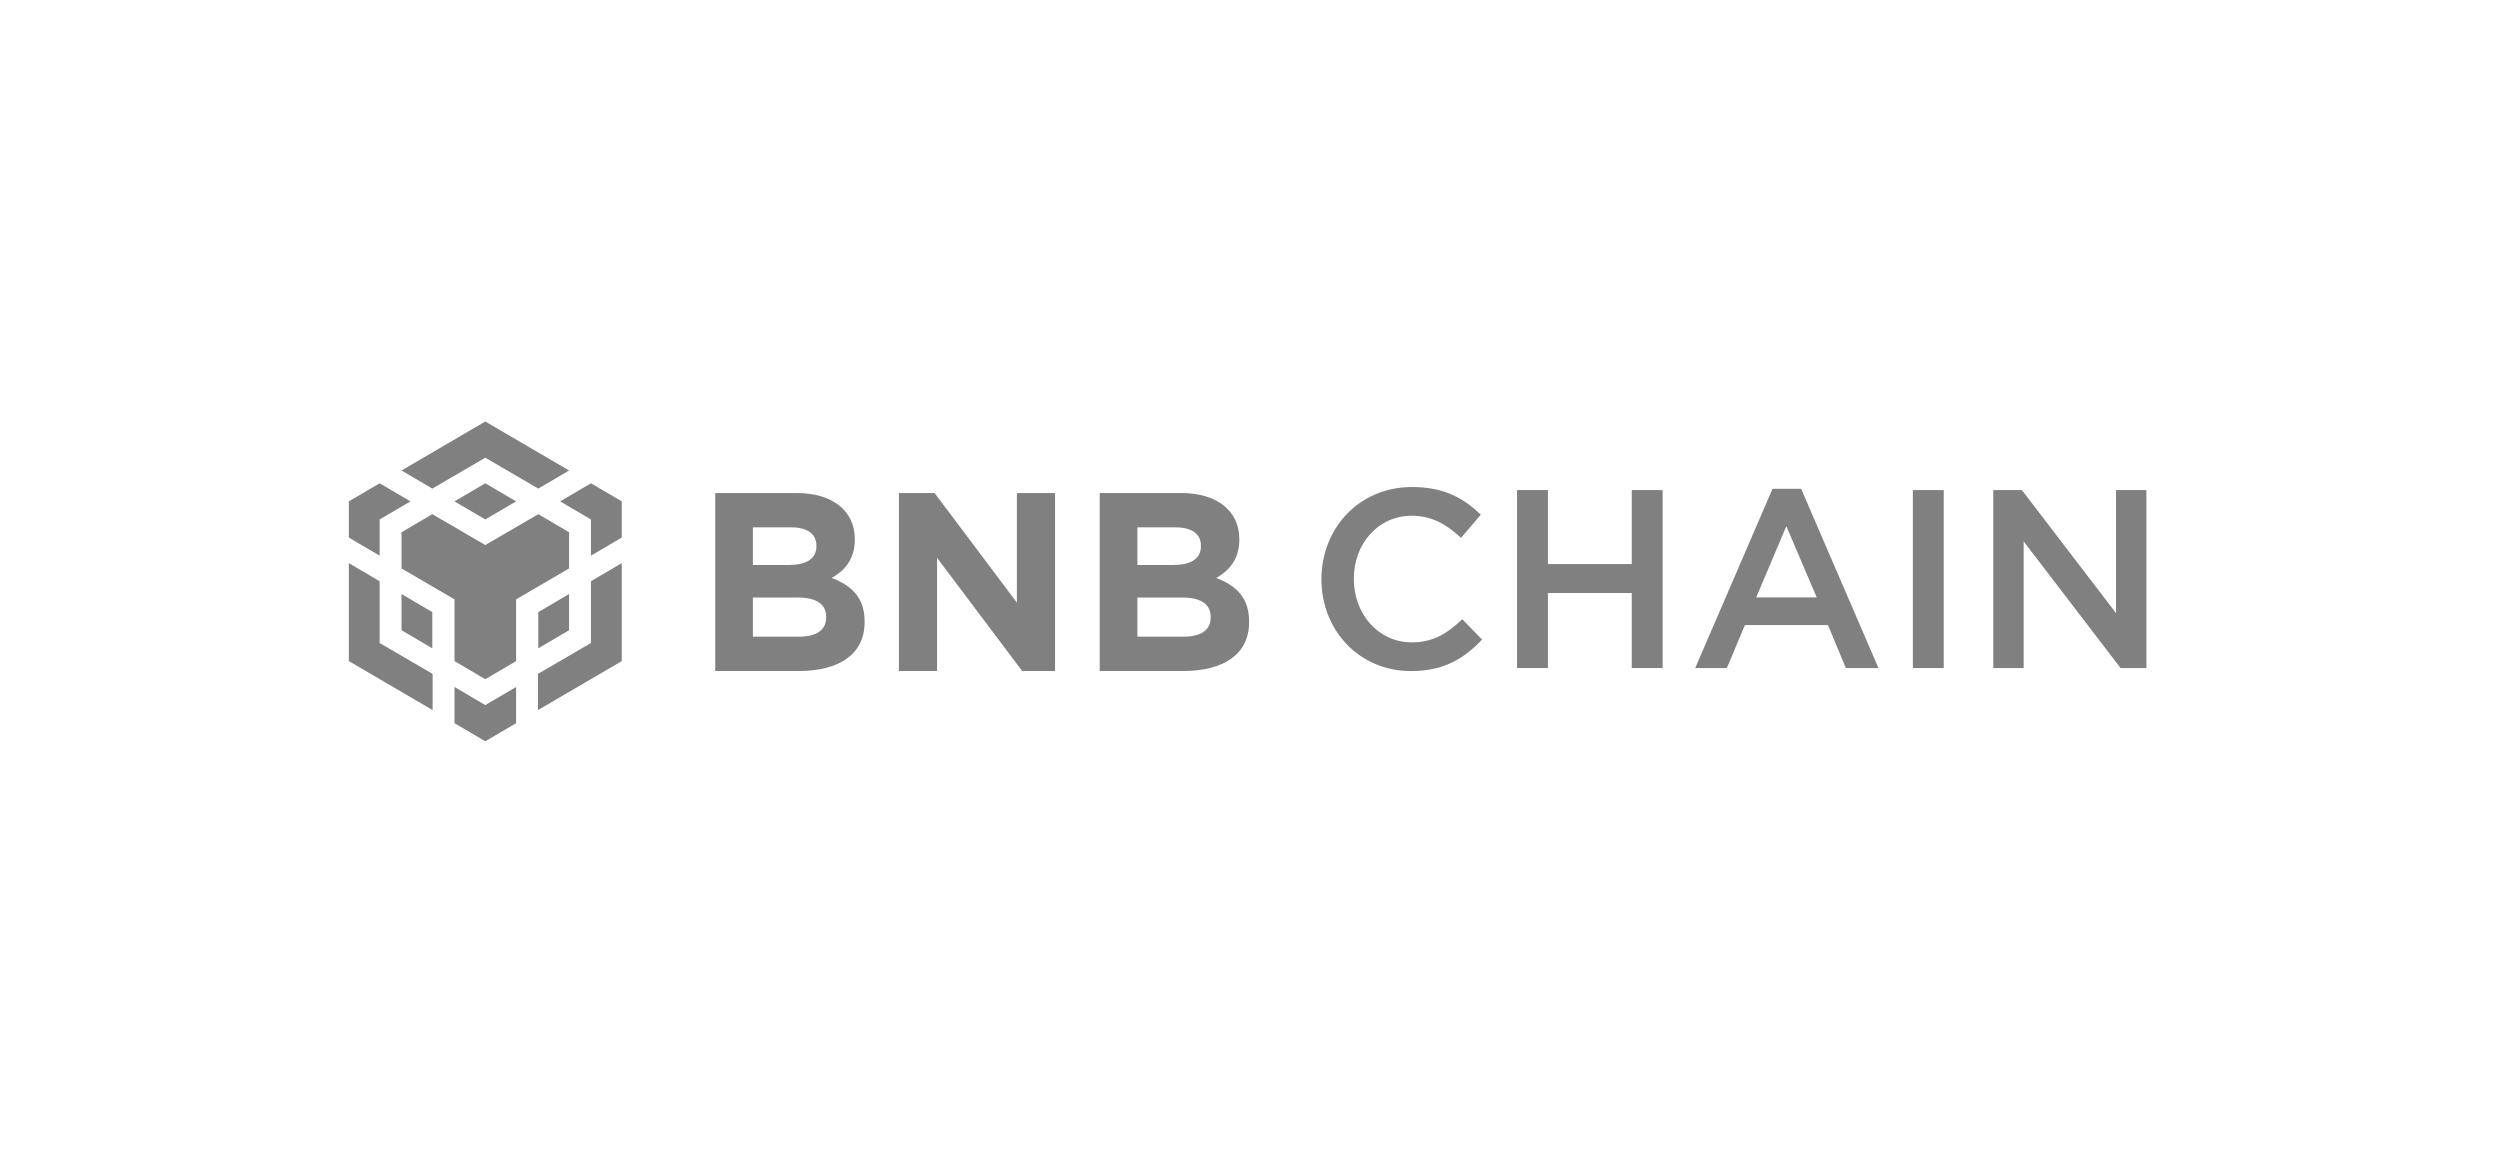 <svg width="172" height="80" viewBox="0 0 172 80" fill="none" xmlns="http://www.w3.org/2000/svg">
<g clip-path="url(#clip0_11304_14904)">
<path d="M27.624 32.37L33.388 29L39.153 32.37L37.034 33.615L33.388 31.49L29.743 33.615L27.624 32.37ZM39.153 36.62L37.034 35.375L33.388 37.499L29.743 35.375L27.624 36.62V39.109L31.269 41.234V45.484L33.388 46.729L35.508 45.484V41.234L39.153 39.109V36.62ZM39.153 43.359V40.869L37.034 42.114V44.604L39.153 43.359ZM40.657 44.239L37.012 46.364V48.854L42.777 45.484V38.744L40.657 39.989V44.239ZM38.538 34.495L40.657 35.739V38.229L42.777 36.984V34.495L40.657 33.25L38.538 34.495ZM31.269 47.265V49.755L33.388 51L35.508 49.755V47.265L33.388 48.51L31.269 47.265ZM27.624 43.359L29.743 44.604V42.114L27.624 40.869V43.359ZM31.269 34.495L33.388 35.739L35.508 34.495L33.388 33.25L31.269 34.495ZM26.119 35.739L28.239 34.495L26.119 33.25L24 34.495V36.984L26.119 38.229V35.739ZM26.119 39.989L24 38.744V45.484L29.764 48.854V46.364L26.119 44.239V39.989Z" fill="#808080"/>
<path d="M59.485 42.806V42.771C59.485 41.127 58.621 40.305 57.222 39.763C58.086 39.273 58.811 38.504 58.811 37.122V37.087C58.811 35.163 57.291 33.921 54.822 33.921H49.209V46.164H54.96C57.689 46.164 59.485 45.045 59.485 42.806ZM56.169 37.577C56.169 38.486 55.426 38.871 54.252 38.871H51.799V36.282H54.425C55.547 36.282 56.169 36.737 56.169 37.541V37.577ZM56.842 42.474C56.842 43.383 56.134 43.803 54.96 43.803H51.799V41.11H54.873C56.238 41.11 56.842 41.617 56.842 42.439V42.474Z" fill="#808080"/>
<path d="M72.587 46.164V33.921H69.962V41.459L64.298 33.921H61.845V46.164H64.47V38.381L70.325 46.164H72.587Z" fill="#808080"/>
<path d="M85.938 42.806V42.771C85.938 41.127 85.075 40.305 83.676 39.763C84.539 39.273 85.265 38.504 85.265 37.122V37.087C85.265 35.163 83.745 33.921 81.275 33.921H75.662V46.164H81.413C84.142 46.164 85.938 45.045 85.938 42.806ZM82.622 37.577C82.622 38.486 81.88 38.871 80.705 38.871H78.253V36.282H80.878C82.001 36.282 82.622 36.737 82.622 37.541V37.577ZM83.296 42.474C83.296 43.383 82.588 43.803 81.413 43.803H78.253V41.11H81.327C82.691 41.11 83.296 41.617 83.296 42.439V42.474Z" fill="#808080"/>
<path d="M101.967 44.001L100.603 42.602C99.567 43.582 98.617 44.194 97.132 44.194C94.817 44.194 93.142 42.235 93.142 39.821C93.142 37.407 94.817 35.483 97.132 35.483C98.513 35.483 99.55 36.096 100.517 37.005L101.881 35.413C100.724 34.294 99.377 33.507 97.149 33.507C93.488 33.507 90.914 36.358 90.914 39.856C90.914 43.389 93.54 46.17 97.063 46.17C99.325 46.17 100.707 45.331 101.967 44.001Z" fill="#808080"/>
<path d="M112.265 40.801V45.961H114.39V33.717H112.265V38.807H106.497V33.717H104.373V45.961H106.497V40.801H112.265Z" fill="#808080"/>
<path d="M123.919 33.63H121.95L116.631 45.961H118.807L120.05 43.005H125.767L126.993 45.961H129.238L123.919 33.63ZM124.989 41.099H120.828L122.9 36.201L124.989 41.099Z" fill="#808080"/>
<path d="M131.605 33.717V45.961H133.729V33.717H131.605Z" fill="#808080"/>
<path d="M145.583 42.182L139.106 33.717H137.138V45.961H139.228V37.25L145.894 45.961H147.673V33.717H145.583V42.182Z" fill="#808080"/>
</g>
<defs>
<clipPath id="clip0_11304_14904">
<rect width="124" height="22" fill="white" transform="translate(24 29)"/>
</clipPath>
</defs>
</svg>

